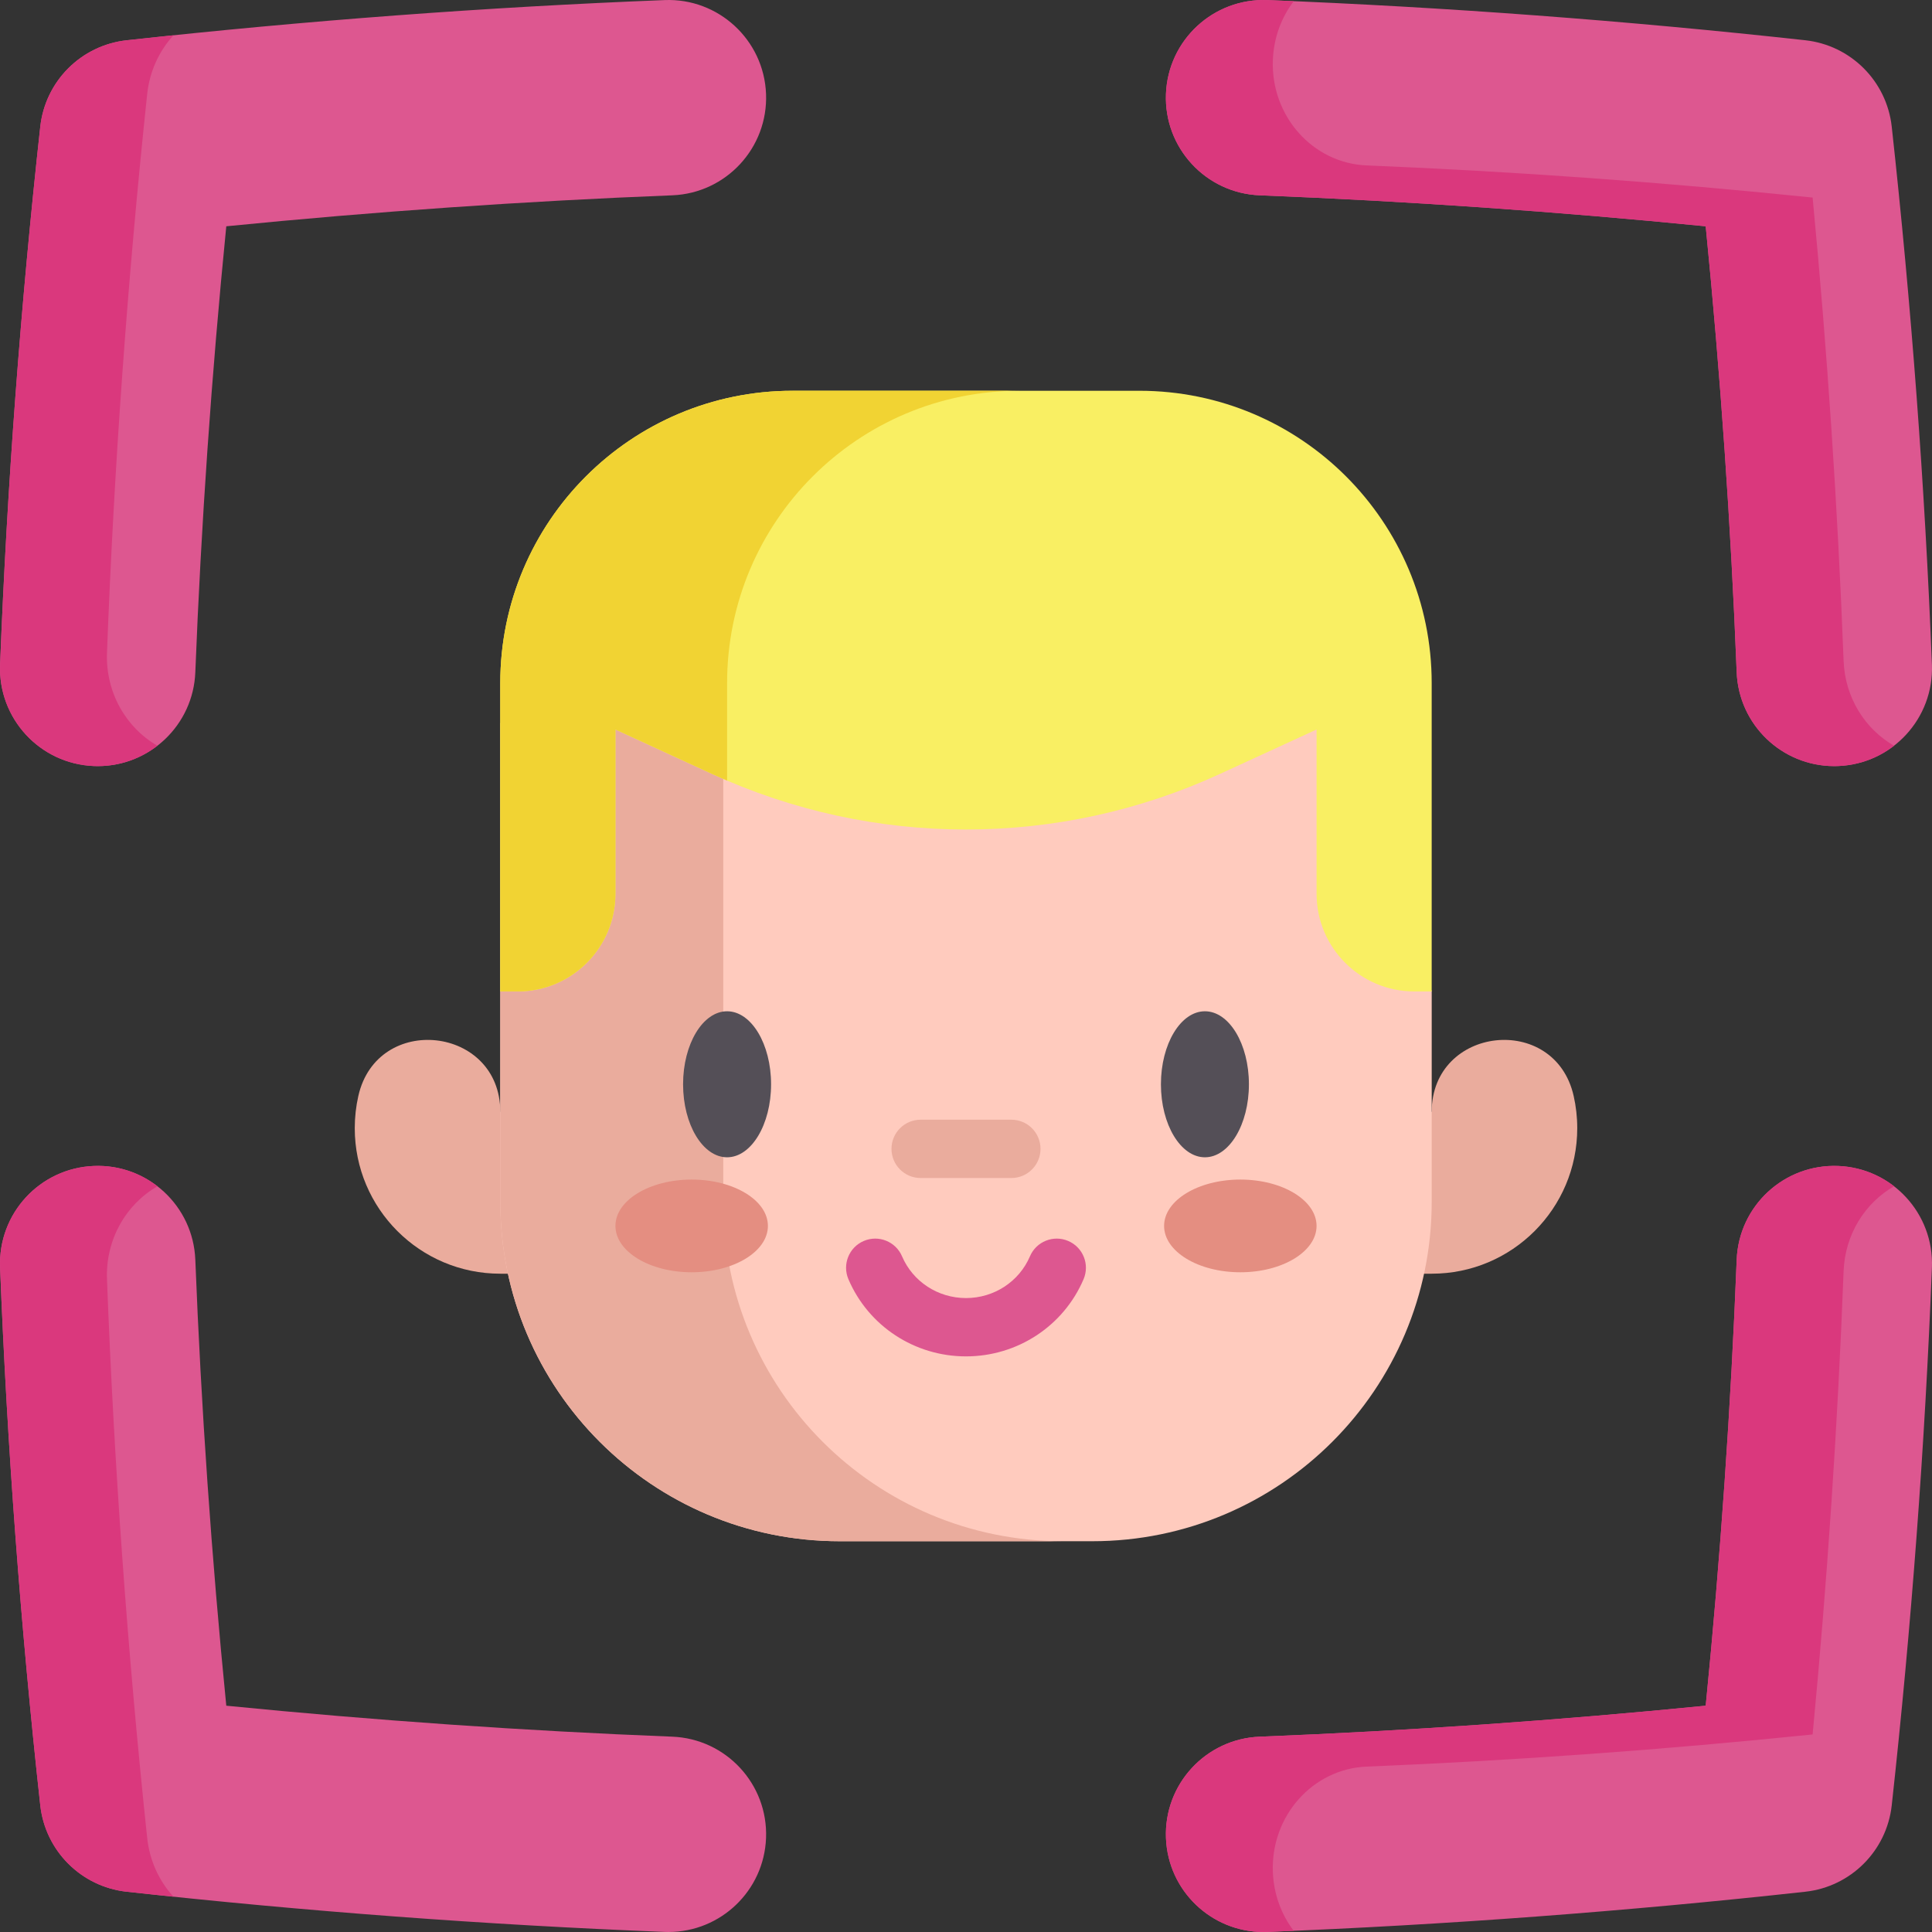 <svg id="Capa_1" enable-background="new 0 0 512 512" height="512" viewBox="0 0 512 512" width="512" xmlns="http://www.w3.org/2000/svg"><rect x="0" y="0" width="512" height="512" fill="#333333" stroke="none"/><g><g fill="#dd5790"><path d="m334.842 511.996c-13.829 0-25.304-10.932-25.851-24.873-.562-14.288 10.565-26.325 24.853-26.887 39.121-1.537 78.784-4.293 118.188-8.207 3.914-39.404 6.67-79.067 8.207-118.188.562-14.287 12.588-25.407 26.887-24.853 14.287.561 25.414 12.598 24.853 26.886-1.855 47.198-5.437 95.159-10.647 142.549-1.325 12.059-10.846 21.58-22.905 22.905-47.39 5.21-95.35 8.792-142.549 10.647-.348.014-.692.021-1.036.021z"/><path d="m25.91 203.029c-.344 0-.688-.007-1.035-.021-14.287-.561-25.414-12.598-24.853-26.886 1.856-47.198 5.438-95.159 10.647-142.549 1.325-12.059 10.846-21.58 22.905-22.905 47.39-5.21 95.35-8.792 142.549-10.647 14.272-.574 26.325 10.565 26.886 24.853.562 14.288-10.565 26.325-24.853 26.887-39.121 1.537-78.784 4.293-118.188 8.207-3.914 39.404-6.67 79.067-8.207 118.188-.547 13.939-12.022 24.873-25.851 24.873z"/><path d="m177.158 511.996c-.344 0-.688-.007-1.035-.021-47.198-1.855-95.159-5.437-142.549-10.647-12.059-1.325-21.58-10.846-22.905-22.905-5.21-47.39-8.792-95.35-10.647-142.549-.562-14.288 10.565-26.325 24.853-26.886 14.286-.571 26.325 10.565 26.887 24.853 1.537 39.121 4.293 78.784 8.207 118.188 39.404 3.914 79.067 6.67 118.188 8.207 14.287.562 25.414 12.599 24.853 26.887-.548 13.94-12.023 24.873-25.852 24.873z"/><path d="m486.09 203.029c-13.829 0-25.304-10.932-25.852-24.873-1.537-39.121-4.293-78.784-8.207-118.188-39.404-3.914-79.067-6.67-118.188-8.207-14.287-.562-25.414-12.599-24.853-26.887.561-14.287 12.599-25.406 26.886-24.853 47.198 1.855 95.159 5.437 142.549 10.647 12.059 1.325 21.58 10.846 22.905 22.905 5.21 47.39 8.792 95.35 10.647 142.549.562 14.288-10.565 26.325-24.853 26.886-.346.014-.691.021-1.034.021z"/></g><g fill="#da387d"><path d="m501.945 314.371c-7.675 4.399-13.001 12.743-13.372 22.499-1.545 40.641-4.296 81.837-8.211 122.776-39.404 4.059-79.066 6.923-118.192 8.52-14.289.587-25.414 13.093-24.848 27.928.216 5.903 2.256 11.291 5.532 15.597-2.328.103-4.656.196-6.974.288-.35.01-.69.021-1.04.021-13.825 0-25.301-10.93-25.847-24.879-.567-14.278 10.559-26.321 24.848-26.877 39.126-1.545 78.788-4.296 118.192-8.21 3.915-39.404 6.665-79.066 8.211-118.192.556-14.289 12.589-25.404 26.877-24.848 5.593.216 10.713 2.194 14.824 5.377z"/><path d="m28.353 173.021c-.391 10.508 5.068 19.841 13.361 24.6-4.389 3.4-9.879 5.408-15.803 5.408-.34 0-.69-.01-1.03-.021-14.289-.556-25.414-12.599-24.858-26.888 1.854-47.19 5.439-95.155 10.652-142.543 1.319-12.063 10.837-21.582 22.901-22.901 4.131-.453 8.262-.896 12.393-1.319-3.801 4.152-6.325 9.56-6.964 15.586-5.213 49.222-8.798 99.052-10.652 148.078z"/><path d="m39.005 487.06c.639 6.027 3.163 11.435 6.964 15.586-4.131-.422-8.262-.865-12.393-1.318-12.063-1.319-21.582-10.837-22.901-22.901-5.213-47.388-8.798-95.353-10.652-142.545-.556-14.289 10.57-26.331 24.858-26.888 6.325-.258 12.208 1.782 16.843 5.388-8.303 4.749-13.763 14.083-13.372 24.601 1.855 49.025 5.44 98.844 10.653 148.077z"/><path d="m501.945 197.632c-4.11 3.183-9.23 5.161-14.824 5.377-.34.01-.69.021-1.03.021-13.825 0-25.301-10.93-25.847-24.869-1.545-39.126-4.296-78.788-8.211-118.192-39.404-3.914-79.066-6.665-118.192-8.21-14.289-.556-25.414-12.599-24.848-26.877.556-14.289 12.599-25.415 26.888-24.858 2.318.093 4.646.186 6.974.288-3.276 4.306-5.305 9.684-5.532 15.587-.567 14.845 10.559 27.351 24.848 27.938 39.126 1.597 78.788 4.461 118.192 8.52 3.915 40.939 6.665 82.136 8.211 122.776.37 9.756 5.696 18.1 13.371 22.499z"/></g><g><path d="m132.582 337.545c-21.301 0-38.568-17.268-38.568-38.568 0-2.932.327-5.787.947-8.531 5.003-22.159 37.621-18.524 37.621 4.192h246.836c0-22.717 32.618-26.351 37.621-4.192.62 2.744.947 5.599.947 8.531 0 21.301-17.268 38.568-38.568 38.568" fill="#eaac9d"/><path d="m289.464 408.44h-66.929c-49.68 0-89.954-40.274-89.954-89.954v-55.744l16.731-71.123h209.77l20.335 71.123v55.744c.001 49.68-40.273 89.954-89.953 89.954z" fill="#ffcbbe"/><path d="m281.624 408.439h-59.089c-49.675 0-89.953-40.279-89.953-89.953v-126.872h59.089v126.872c0 49.675 40.27 89.953 89.953 89.953z" fill="#eaac9d"/><g fill="#544f57"><path d="m192.683 267.998c-6.43 0-11.661 8.679-11.661 19.348s5.231 19.348 11.661 19.348c6.429 0 11.66-8.679 11.66-19.348s-5.231-19.348-11.66-19.348z"/><path d="m319.317 267.998c-6.43 0-11.661 8.679-11.661 19.348s5.231 19.348 11.661 19.348 11.66-8.679 11.66-19.348c.001-10.669-5.23-19.348-11.66-19.348z"/></g><g fill="#e48e81"><ellipse cx="328.699" cy="324.881" rx="20.203" ry="12.284"/><ellipse cx="183.301" cy="324.881" rx="20.203" ry="12.284"/></g><path d="m268.018 312.187h-24.037c-4.267 0-7.727-3.459-7.727-7.727 0-4.267 3.459-7.727 7.727-7.727h24.037c4.268 0 7.727 3.459 7.727 7.727s-3.459 7.727-7.727 7.727z" fill="#eaac9d"/><path d="m379.412 181.036v81.707h-4.61c-14.303 0-25.898-11.595-25.898-25.898v-43.52l-25.615 11.777c-42.711 19.637-91.869 19.637-134.58 0l-25.615-11.777v43.52c0 14.303-11.595 25.898-25.898 25.898h-4.619v-81.707c0-42.79 34.688-77.479 77.479-77.479h91.879c42.789 0 77.477 34.689 77.477 77.479z" fill="#f9ef63"/><path d="m210.057 103.554h60.102c-42.785 0-77.472 34.687-77.472 77.481v25.833c-1.333-.578-2.658-1.165-3.982-1.769l-25.611-11.779v43.523c0 14.303-11.592 25.895-25.895 25.895h-4.623v-81.704c0-42.793 34.687-77.48 77.481-77.48z" fill="#f1d333"/><path d="m256 359.455c-13.621 0-25.851-8.025-31.159-20.446-1.677-3.924.144-8.464 4.068-10.141 3.923-1.678 8.464.145 10.141 4.068 2.873 6.722 9.525 11.065 16.949 11.065s14.077-4.343 16.949-11.065c1.676-3.923 6.215-5.748 10.141-4.068 3.924 1.677 5.746 6.217 4.068 10.141-5.306 12.42-17.537 20.446-31.157 20.446z" fill="#dd5790"/></g></g></svg>